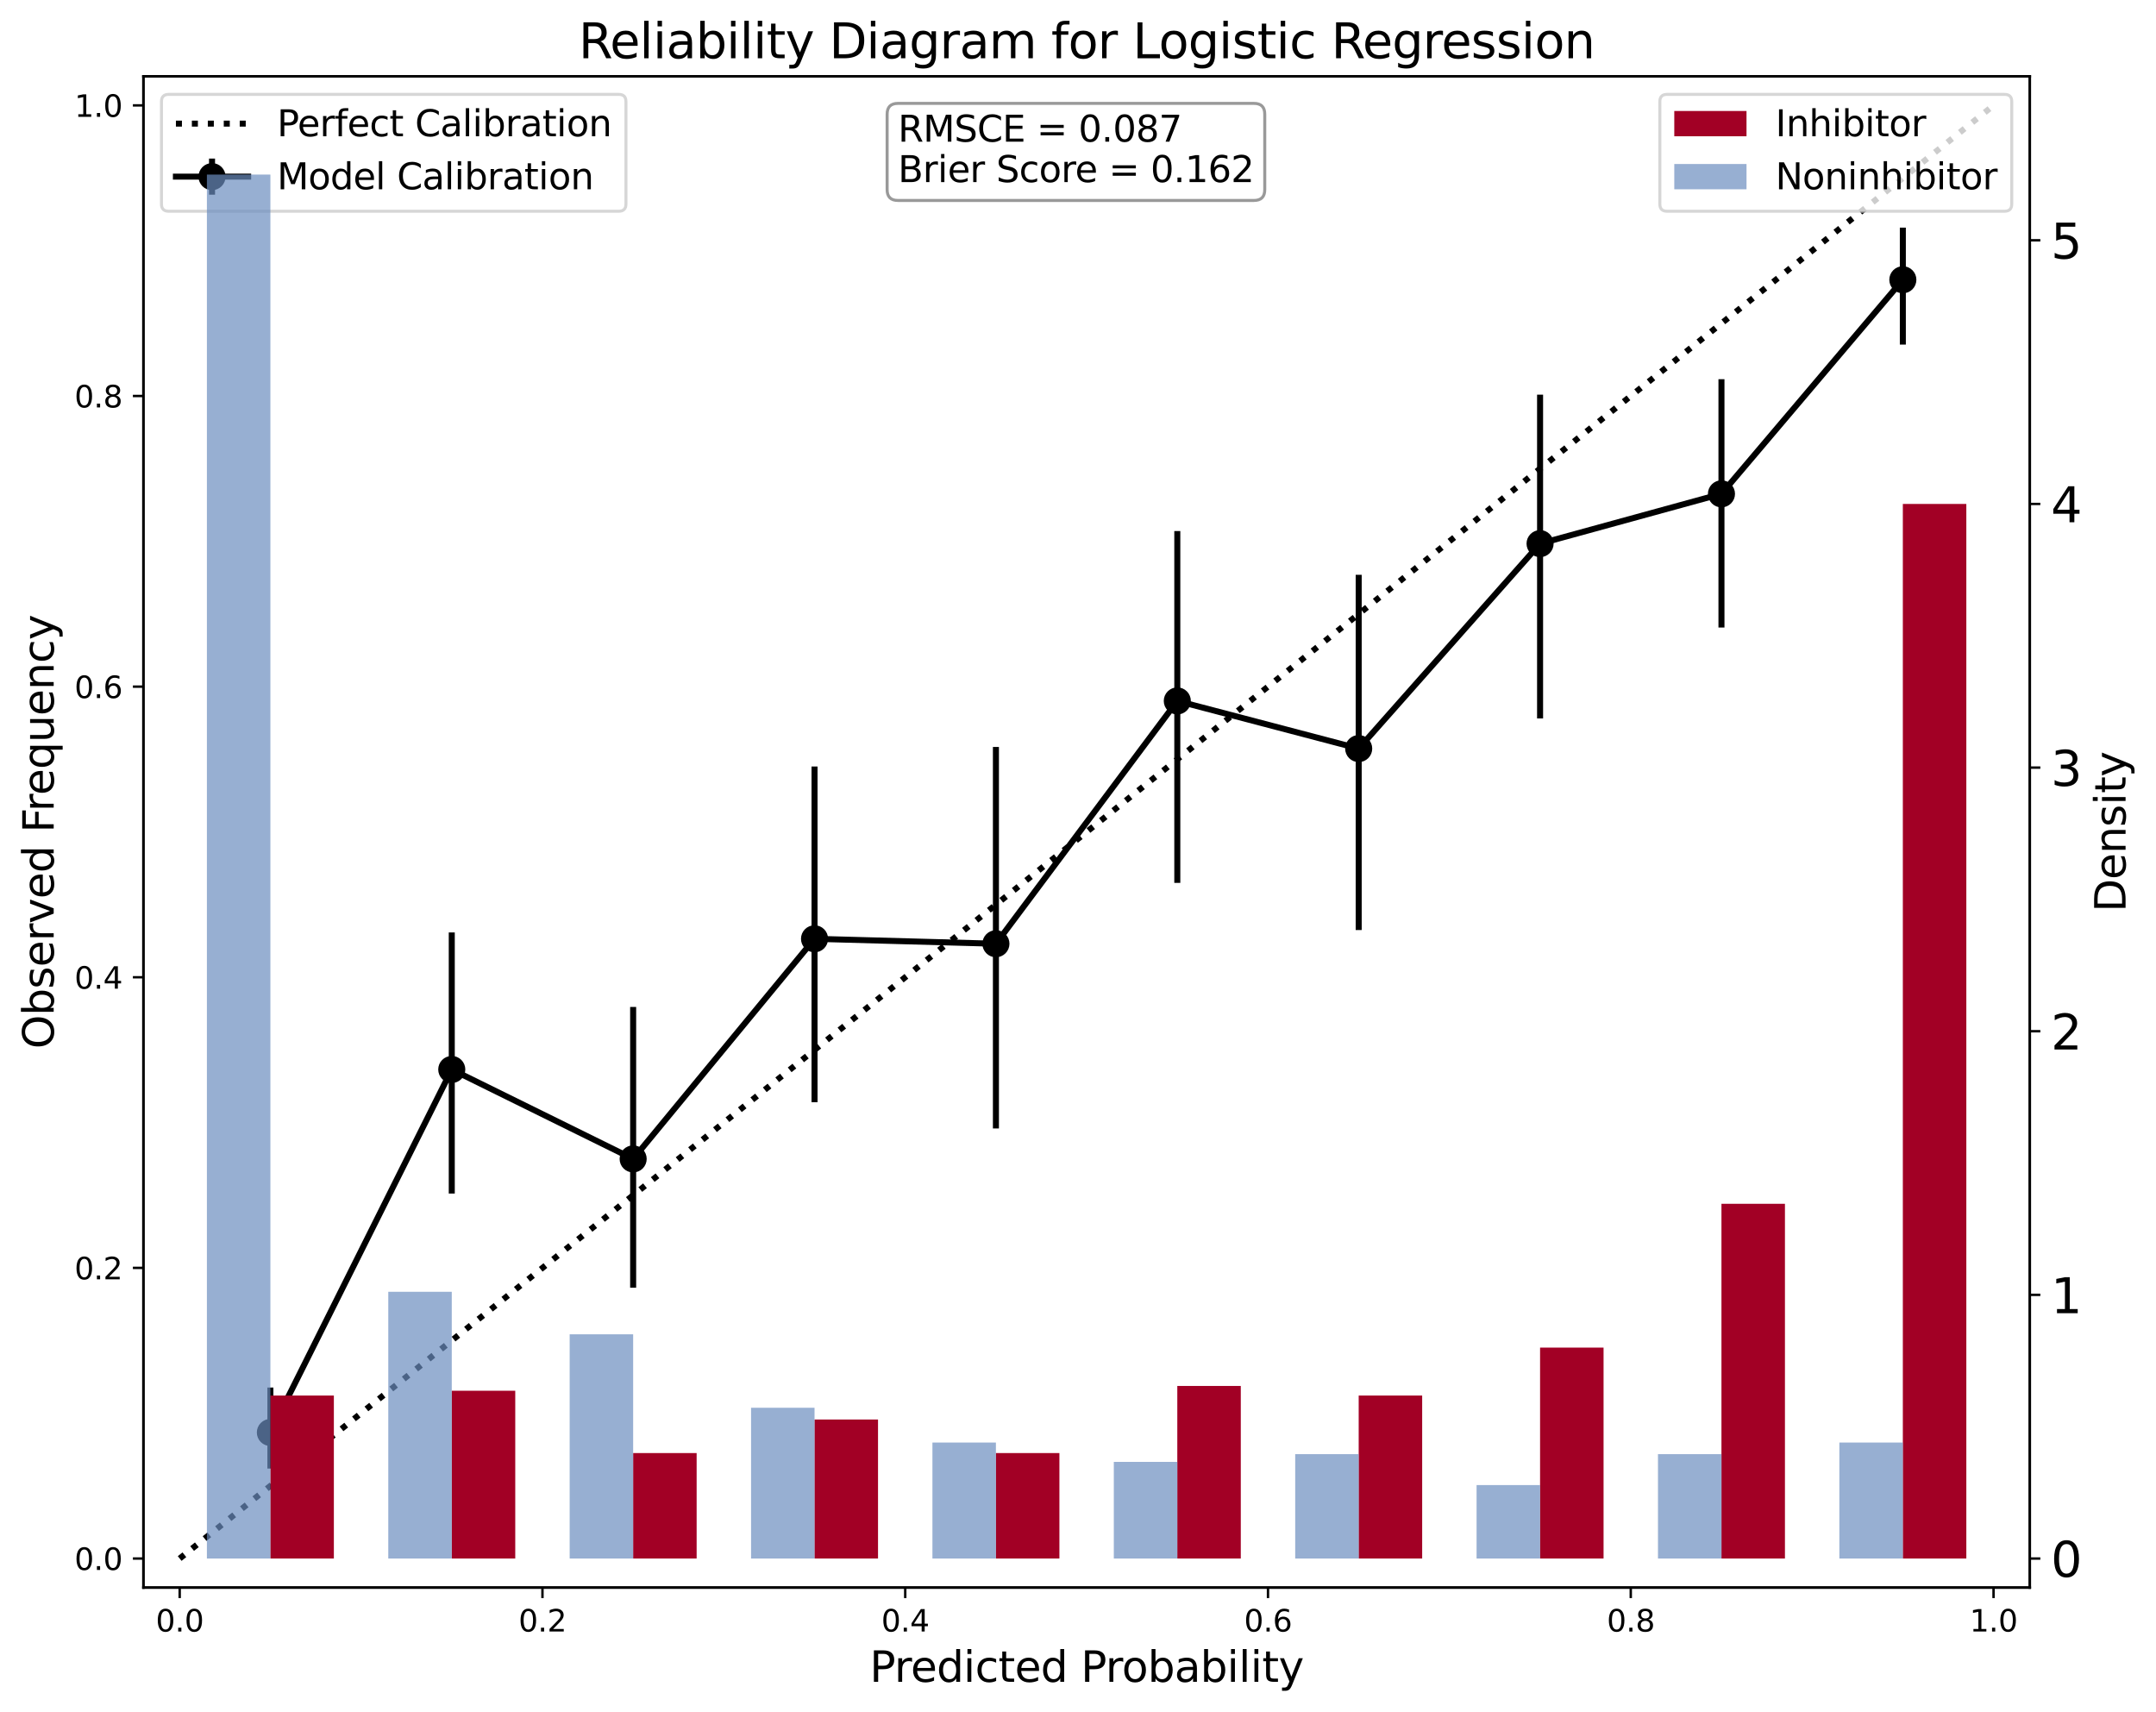 <?xml version="1.0" encoding="utf-8" standalone="no"?>
<!DOCTYPE svg PUBLIC "-//W3C//DTD SVG 1.1//EN"
  "http://www.w3.org/Graphics/SVG/1.1/DTD/svg11.dtd">
<svg xmlns:xlink="http://www.w3.org/1999/xlink" width="716.392pt" height="568.905pt" viewBox="0 0 716.392 568.905" xmlns="http://www.w3.org/2000/svg" version="1.1">
 <defs>
  <style type="text/css">*{stroke-linejoin: round; stroke-linecap: butt}</style>
 </defs>
 <g id="figure_1">
  <g id="patch_1">
   <path d="M 0 568.905 
L 716.392 568.905 
L 716.392 0 
L 0 0 
z
" style="fill: #ffffff"/>
  </g>
  <g id="axes_1">
   <g id="patch_2">
    <path d="M 47.653 527.477 
L 674.462 527.477 
L 674.462 25.358 
L 47.653 25.358 
z
" style="fill: #ffffff"/>
   </g>
   <g id="matplotlib.axis_1">
    <g id="xtick_1">
     <g id="line2d_1">
      <defs>
       <path id="m5a47e4843f" d="M 0 0 
L 0 3.5 
" style="stroke: #000000; stroke-width: 0.8"/>
      </defs>
      <g>
       <use xlink:href="#m5a47e4843f" x="59.707" y="527.477" style="stroke: #000000; stroke-width: 0.8"/>
      </g>
     </g>
     <g id="text_1">
      <!-- 0.0 -->
      <g transform="translate(51.755 542.076) scale(0.1 -0.1)">
       <defs>
        <path id="DejaVuSans-30" d="M 2034 4250 
Q 1547 4250 1301 3770 
Q 1056 3291 1056 2328 
Q 1056 1369 1301 889 
Q 1547 409 2034 409 
Q 2525 409 2770 889 
Q 3016 1369 3016 2328 
Q 3016 3291 2770 3770 
Q 2525 4250 2034 4250 
z
M 2034 4750 
Q 2819 4750 3233 4129 
Q 3647 3509 3647 2328 
Q 3647 1150 3233 529 
Q 2819 -91 2034 -91 
Q 1250 -91 836 529 
Q 422 1150 422 2328 
Q 422 3509 836 4129 
Q 1250 4750 2034 4750 
z
" transform="scale(0.016)"/>
        <path id="DejaVuSans-2e" d="M 684 794 
L 1344 794 
L 1344 0 
L 684 0 
L 684 794 
z
" transform="scale(0.016)"/>
       </defs>
       <use xlink:href="#DejaVuSans-30"/>
       <use xlink:href="#DejaVuSans-2e" transform="translate(63.623 0)"/>
       <use xlink:href="#DejaVuSans-30" transform="translate(95.41 0)"/>
      </g>
     </g>
    </g>
    <g id="xtick_2">
     <g id="line2d_2">
      <g>
       <use xlink:href="#m5a47e4843f" x="180.247" y="527.477" style="stroke: #000000; stroke-width: 0.8"/>
      </g>
     </g>
     <g id="text_2">
      <!-- 0.2 -->
      <g transform="translate(172.295 542.076) scale(0.1 -0.1)">
       <defs>
        <path id="DejaVuSans-32" d="M 1228 531 
L 3431 531 
L 3431 0 
L 469 0 
L 469 531 
Q 828 903 1448 1529 
Q 2069 2156 2228 2338 
Q 2531 2678 2651 2914 
Q 2772 3150 2772 3378 
Q 2772 3750 2511 3984 
Q 2250 4219 1831 4219 
Q 1534 4219 1204 4116 
Q 875 4013 500 3803 
L 500 4441 
Q 881 4594 1212 4672 
Q 1544 4750 1819 4750 
Q 2544 4750 2975 4387 
Q 3406 4025 3406 3419 
Q 3406 3131 3298 2873 
Q 3191 2616 2906 2266 
Q 2828 2175 2409 1742 
Q 1991 1309 1228 531 
z
" transform="scale(0.016)"/>
       </defs>
       <use xlink:href="#DejaVuSans-30"/>
       <use xlink:href="#DejaVuSans-2e" transform="translate(63.623 0)"/>
       <use xlink:href="#DejaVuSans-32" transform="translate(95.41 0)"/>
      </g>
     </g>
    </g>
    <g id="xtick_3">
     <g id="line2d_3">
      <g>
       <use xlink:href="#m5a47e4843f" x="300.787" y="527.477" style="stroke: #000000; stroke-width: 0.8"/>
      </g>
     </g>
     <g id="text_3">
      <!-- 0.4 -->
      <g transform="translate(292.836 542.076) scale(0.1 -0.1)">
       <defs>
        <path id="DejaVuSans-34" d="M 2419 4116 
L 825 1625 
L 2419 1625 
L 2419 4116 
z
M 2253 4666 
L 3047 4666 
L 3047 1625 
L 3713 1625 
L 3713 1100 
L 3047 1100 
L 3047 0 
L 2419 0 
L 2419 1100 
L 313 1100 
L 313 1709 
L 2253 4666 
z
" transform="scale(0.016)"/>
       </defs>
       <use xlink:href="#DejaVuSans-30"/>
       <use xlink:href="#DejaVuSans-2e" transform="translate(63.623 0)"/>
       <use xlink:href="#DejaVuSans-34" transform="translate(95.41 0)"/>
      </g>
     </g>
    </g>
    <g id="xtick_4">
     <g id="line2d_4">
      <g>
       <use xlink:href="#m5a47e4843f" x="421.328" y="527.477" style="stroke: #000000; stroke-width: 0.8"/>
      </g>
     </g>
     <g id="text_4">
      <!-- 0.6 -->
      <g transform="translate(413.376 542.076) scale(0.1 -0.1)">
       <defs>
        <path id="DejaVuSans-36" d="M 2113 2584 
Q 1688 2584 1439 2293 
Q 1191 2003 1191 1497 
Q 1191 994 1439 701 
Q 1688 409 2113 409 
Q 2538 409 2786 701 
Q 3034 994 3034 1497 
Q 3034 2003 2786 2293 
Q 2538 2584 2113 2584 
z
M 3366 4563 
L 3366 3988 
Q 3128 4100 2886 4159 
Q 2644 4219 2406 4219 
Q 1781 4219 1451 3797 
Q 1122 3375 1075 2522 
Q 1259 2794 1537 2939 
Q 1816 3084 2150 3084 
Q 2853 3084 3261 2657 
Q 3669 2231 3669 1497 
Q 3669 778 3244 343 
Q 2819 -91 2113 -91 
Q 1303 -91 875 529 
Q 447 1150 447 2328 
Q 447 3434 972 4092 
Q 1497 4750 2381 4750 
Q 2619 4750 2861 4703 
Q 3103 4656 3366 4563 
z
" transform="scale(0.016)"/>
       </defs>
       <use xlink:href="#DejaVuSans-30"/>
       <use xlink:href="#DejaVuSans-2e" transform="translate(63.623 0)"/>
       <use xlink:href="#DejaVuSans-36" transform="translate(95.41 0)"/>
      </g>
     </g>
    </g>
    <g id="xtick_5">
     <g id="line2d_5">
      <g>
       <use xlink:href="#m5a47e4843f" x="541.868" y="527.477" style="stroke: #000000; stroke-width: 0.8"/>
      </g>
     </g>
     <g id="text_5">
      <!-- 0.8 -->
      <g transform="translate(533.917 542.076) scale(0.1 -0.1)">
       <defs>
        <path id="DejaVuSans-38" d="M 2034 2216 
Q 1584 2216 1326 1975 
Q 1069 1734 1069 1313 
Q 1069 891 1326 650 
Q 1584 409 2034 409 
Q 2484 409 2743 651 
Q 3003 894 3003 1313 
Q 3003 1734 2745 1975 
Q 2488 2216 2034 2216 
z
M 1403 2484 
Q 997 2584 770 2862 
Q 544 3141 544 3541 
Q 544 4100 942 4425 
Q 1341 4750 2034 4750 
Q 2731 4750 3128 4425 
Q 3525 4100 3525 3541 
Q 3525 3141 3298 2862 
Q 3072 2584 2669 2484 
Q 3125 2378 3379 2068 
Q 3634 1759 3634 1313 
Q 3634 634 3220 271 
Q 2806 -91 2034 -91 
Q 1263 -91 848 271 
Q 434 634 434 1313 
Q 434 1759 690 2068 
Q 947 2378 1403 2484 
z
M 1172 3481 
Q 1172 3119 1398 2916 
Q 1625 2713 2034 2713 
Q 2441 2713 2670 2916 
Q 2900 3119 2900 3481 
Q 2900 3844 2670 4047 
Q 2441 4250 2034 4250 
Q 1625 4250 1398 4047 
Q 1172 3844 1172 3481 
z
" transform="scale(0.016)"/>
       </defs>
       <use xlink:href="#DejaVuSans-30"/>
       <use xlink:href="#DejaVuSans-2e" transform="translate(63.623 0)"/>
       <use xlink:href="#DejaVuSans-38" transform="translate(95.41 0)"/>
      </g>
     </g>
    </g>
    <g id="xtick_6">
     <g id="line2d_6">
      <g>
       <use xlink:href="#m5a47e4843f" x="662.408" y="527.477" style="stroke: #000000; stroke-width: 0.8"/>
      </g>
     </g>
     <g id="text_6">
      <!-- 1.0 -->
      <g transform="translate(654.457 542.076) scale(0.1 -0.1)">
       <defs>
        <path id="DejaVuSans-31" d="M 794 531 
L 1825 531 
L 1825 4091 
L 703 3866 
L 703 4441 
L 1819 4666 
L 2450 4666 
L 2450 531 
L 3481 531 
L 3481 0 
L 794 0 
L 794 531 
z
" transform="scale(0.016)"/>
       </defs>
       <use xlink:href="#DejaVuSans-31"/>
       <use xlink:href="#DejaVuSans-2e" transform="translate(63.623 0)"/>
       <use xlink:href="#DejaVuSans-30" transform="translate(95.41 0)"/>
      </g>
     </g>
    </g>
    <g id="text_7">
     <!-- Predicted Probability -->
     <g transform="translate(288.974 558.793) scale(0.14 -0.14)">
      <defs>
       <path id="DejaVuSans-50" d="M 1259 4147 
L 1259 2394 
L 2053 2394 
Q 2494 2394 2734 2622 
Q 2975 2850 2975 3272 
Q 2975 3691 2734 3919 
Q 2494 4147 2053 4147 
L 1259 4147 
z
M 628 4666 
L 2053 4666 
Q 2838 4666 3239 4311 
Q 3641 3956 3641 3272 
Q 3641 2581 3239 2228 
Q 2838 1875 2053 1875 
L 1259 1875 
L 1259 0 
L 628 0 
L 628 4666 
z
" transform="scale(0.016)"/>
       <path id="DejaVuSans-72" d="M 2631 2963 
Q 2534 3019 2420 3045 
Q 2306 3072 2169 3072 
Q 1681 3072 1420 2755 
Q 1159 2438 1159 1844 
L 1159 0 
L 581 0 
L 581 3500 
L 1159 3500 
L 1159 2956 
Q 1341 3275 1631 3429 
Q 1922 3584 2338 3584 
Q 2397 3584 2469 3576 
Q 2541 3569 2628 3553 
L 2631 2963 
z
" transform="scale(0.016)"/>
       <path id="DejaVuSans-65" d="M 3597 1894 
L 3597 1613 
L 953 1613 
Q 991 1019 1311 708 
Q 1631 397 2203 397 
Q 2534 397 2845 478 
Q 3156 559 3463 722 
L 3463 178 
Q 3153 47 2828 -22 
Q 2503 -91 2169 -91 
Q 1331 -91 842 396 
Q 353 884 353 1716 
Q 353 2575 817 3079 
Q 1281 3584 2069 3584 
Q 2775 3584 3186 3129 
Q 3597 2675 3597 1894 
z
M 3022 2063 
Q 3016 2534 2758 2815 
Q 2500 3097 2075 3097 
Q 1594 3097 1305 2825 
Q 1016 2553 972 2059 
L 3022 2063 
z
" transform="scale(0.016)"/>
       <path id="DejaVuSans-64" d="M 2906 2969 
L 2906 4863 
L 3481 4863 
L 3481 0 
L 2906 0 
L 2906 525 
Q 2725 213 2448 61 
Q 2172 -91 1784 -91 
Q 1150 -91 751 415 
Q 353 922 353 1747 
Q 353 2572 751 3078 
Q 1150 3584 1784 3584 
Q 2172 3584 2448 3432 
Q 2725 3281 2906 2969 
z
M 947 1747 
Q 947 1113 1208 752 
Q 1469 391 1925 391 
Q 2381 391 2643 752 
Q 2906 1113 2906 1747 
Q 2906 2381 2643 2742 
Q 2381 3103 1925 3103 
Q 1469 3103 1208 2742 
Q 947 2381 947 1747 
z
" transform="scale(0.016)"/>
       <path id="DejaVuSans-69" d="M 603 3500 
L 1178 3500 
L 1178 0 
L 603 0 
L 603 3500 
z
M 603 4863 
L 1178 4863 
L 1178 4134 
L 603 4134 
L 603 4863 
z
" transform="scale(0.016)"/>
       <path id="DejaVuSans-63" d="M 3122 3366 
L 3122 2828 
Q 2878 2963 2633 3030 
Q 2388 3097 2138 3097 
Q 1578 3097 1268 2742 
Q 959 2388 959 1747 
Q 959 1106 1268 751 
Q 1578 397 2138 397 
Q 2388 397 2633 464 
Q 2878 531 3122 666 
L 3122 134 
Q 2881 22 2623 -34 
Q 2366 -91 2075 -91 
Q 1284 -91 818 406 
Q 353 903 353 1747 
Q 353 2603 823 3093 
Q 1294 3584 2113 3584 
Q 2378 3584 2631 3529 
Q 2884 3475 3122 3366 
z
" transform="scale(0.016)"/>
       <path id="DejaVuSans-74" d="M 1172 4494 
L 1172 3500 
L 2356 3500 
L 2356 3053 
L 1172 3053 
L 1172 1153 
Q 1172 725 1289 603 
Q 1406 481 1766 481 
L 2356 481 
L 2356 0 
L 1766 0 
Q 1100 0 847 248 
Q 594 497 594 1153 
L 594 3053 
L 172 3053 
L 172 3500 
L 594 3500 
L 594 4494 
L 1172 4494 
z
" transform="scale(0.016)"/>
       <path id="DejaVuSans-20" transform="scale(0.016)"/>
       <path id="DejaVuSans-6f" d="M 1959 3097 
Q 1497 3097 1228 2736 
Q 959 2375 959 1747 
Q 959 1119 1226 758 
Q 1494 397 1959 397 
Q 2419 397 2687 759 
Q 2956 1122 2956 1747 
Q 2956 2369 2687 2733 
Q 2419 3097 1959 3097 
z
M 1959 3584 
Q 2709 3584 3137 3096 
Q 3566 2609 3566 1747 
Q 3566 888 3137 398 
Q 2709 -91 1959 -91 
Q 1206 -91 779 398 
Q 353 888 353 1747 
Q 353 2609 779 3096 
Q 1206 3584 1959 3584 
z
" transform="scale(0.016)"/>
       <path id="DejaVuSans-62" d="M 3116 1747 
Q 3116 2381 2855 2742 
Q 2594 3103 2138 3103 
Q 1681 3103 1420 2742 
Q 1159 2381 1159 1747 
Q 1159 1113 1420 752 
Q 1681 391 2138 391 
Q 2594 391 2855 752 
Q 3116 1113 3116 1747 
z
M 1159 2969 
Q 1341 3281 1617 3432 
Q 1894 3584 2278 3584 
Q 2916 3584 3314 3078 
Q 3713 2572 3713 1747 
Q 3713 922 3314 415 
Q 2916 -91 2278 -91 
Q 1894 -91 1617 61 
Q 1341 213 1159 525 
L 1159 0 
L 581 0 
L 581 4863 
L 1159 4863 
L 1159 2969 
z
" transform="scale(0.016)"/>
       <path id="DejaVuSans-61" d="M 2194 1759 
Q 1497 1759 1228 1600 
Q 959 1441 959 1056 
Q 959 750 1161 570 
Q 1363 391 1709 391 
Q 2188 391 2477 730 
Q 2766 1069 2766 1631 
L 2766 1759 
L 2194 1759 
z
M 3341 1997 
L 3341 0 
L 2766 0 
L 2766 531 
Q 2569 213 2275 61 
Q 1981 -91 1556 -91 
Q 1019 -91 701 211 
Q 384 513 384 1019 
Q 384 1609 779 1909 
Q 1175 2209 1959 2209 
L 2766 2209 
L 2766 2266 
Q 2766 2663 2505 2880 
Q 2244 3097 1772 3097 
Q 1472 3097 1187 3025 
Q 903 2953 641 2809 
L 641 3341 
Q 956 3463 1253 3523 
Q 1550 3584 1831 3584 
Q 2591 3584 2966 3190 
Q 3341 2797 3341 1997 
z
" transform="scale(0.016)"/>
       <path id="DejaVuSans-6c" d="M 603 4863 
L 1178 4863 
L 1178 0 
L 603 0 
L 603 4863 
z
" transform="scale(0.016)"/>
       <path id="DejaVuSans-79" d="M 2059 -325 
Q 1816 -950 1584 -1140 
Q 1353 -1331 966 -1331 
L 506 -1331 
L 506 -850 
L 844 -850 
Q 1081 -850 1212 -737 
Q 1344 -625 1503 -206 
L 1606 56 
L 191 3500 
L 800 3500 
L 1894 763 
L 2988 3500 
L 3597 3500 
L 2059 -325 
z
" transform="scale(0.016)"/>
      </defs>
      <use xlink:href="#DejaVuSans-50"/>
      <use xlink:href="#DejaVuSans-72" transform="translate(58.553 0)"/>
      <use xlink:href="#DejaVuSans-65" transform="translate(97.416 0)"/>
      <use xlink:href="#DejaVuSans-64" transform="translate(158.939 0)"/>
      <use xlink:href="#DejaVuSans-69" transform="translate(222.416 0)"/>
      <use xlink:href="#DejaVuSans-63" transform="translate(250.199 0)"/>
      <use xlink:href="#DejaVuSans-74" transform="translate(305.18 0)"/>
      <use xlink:href="#DejaVuSans-65" transform="translate(344.389 0)"/>
      <use xlink:href="#DejaVuSans-64" transform="translate(405.912 0)"/>
      <use xlink:href="#DejaVuSans-20" transform="translate(469.389 0)"/>
      <use xlink:href="#DejaVuSans-50" transform="translate(501.176 0)"/>
      <use xlink:href="#DejaVuSans-72" transform="translate(559.729 0)"/>
      <use xlink:href="#DejaVuSans-6f" transform="translate(598.592 0)"/>
      <use xlink:href="#DejaVuSans-62" transform="translate(659.773 0)"/>
      <use xlink:href="#DejaVuSans-61" transform="translate(723.25 0)"/>
      <use xlink:href="#DejaVuSans-62" transform="translate(784.529 0)"/>
      <use xlink:href="#DejaVuSans-69" transform="translate(848.006 0)"/>
      <use xlink:href="#DejaVuSans-6c" transform="translate(875.789 0)"/>
      <use xlink:href="#DejaVuSans-69" transform="translate(903.572 0)"/>
      <use xlink:href="#DejaVuSans-74" transform="translate(931.355 0)"/>
      <use xlink:href="#DejaVuSans-79" transform="translate(970.564 0)"/>
     </g>
    </g>
   </g>
   <g id="matplotlib.axis_2">
    <g id="ytick_1">
     <g id="line2d_7">
      <defs>
       <path id="mb4d64e812f" d="M 0 0 
L -3.5 0 
" style="stroke: #000000; stroke-width: 0.8"/>
      </defs>
      <g>
       <use xlink:href="#mb4d64e812f" x="47.653" y="517.821" style="stroke: #000000; stroke-width: 0.8"/>
      </g>
     </g>
     <g id="text_8">
      <!-- 0.0 -->
      <g transform="translate(24.749 521.621) scale(0.1 -0.1)">
       <use xlink:href="#DejaVuSans-30"/>
       <use xlink:href="#DejaVuSans-2e" transform="translate(63.623 0)"/>
       <use xlink:href="#DejaVuSans-30" transform="translate(95.41 0)"/>
      </g>
     </g>
    </g>
    <g id="ytick_2">
     <g id="line2d_8">
      <g>
       <use xlink:href="#mb4d64e812f" x="47.653" y="421.26" style="stroke: #000000; stroke-width: 0.8"/>
      </g>
     </g>
     <g id="text_9">
      <!-- 0.2 -->
      <g transform="translate(24.749 425.059) scale(0.1 -0.1)">
       <use xlink:href="#DejaVuSans-30"/>
       <use xlink:href="#DejaVuSans-2e" transform="translate(63.623 0)"/>
       <use xlink:href="#DejaVuSans-32" transform="translate(95.41 0)"/>
      </g>
     </g>
    </g>
    <g id="ytick_3">
     <g id="line2d_9">
      <g>
       <use xlink:href="#mb4d64e812f" x="47.653" y="324.698" style="stroke: #000000; stroke-width: 0.8"/>
      </g>
     </g>
     <g id="text_10">
      <!-- 0.4 -->
      <g transform="translate(24.749 328.497) scale(0.1 -0.1)">
       <use xlink:href="#DejaVuSans-30"/>
       <use xlink:href="#DejaVuSans-2e" transform="translate(63.623 0)"/>
       <use xlink:href="#DejaVuSans-34" transform="translate(95.41 0)"/>
      </g>
     </g>
    </g>
    <g id="ytick_4">
     <g id="line2d_10">
      <g>
       <use xlink:href="#mb4d64e812f" x="47.653" y="228.137" style="stroke: #000000; stroke-width: 0.8"/>
      </g>
     </g>
     <g id="text_11">
      <!-- 0.6 -->
      <g transform="translate(24.749 231.936) scale(0.1 -0.1)">
       <use xlink:href="#DejaVuSans-30"/>
       <use xlink:href="#DejaVuSans-2e" transform="translate(63.623 0)"/>
       <use xlink:href="#DejaVuSans-36" transform="translate(95.41 0)"/>
      </g>
     </g>
    </g>
    <g id="ytick_5">
     <g id="line2d_11">
      <g>
       <use xlink:href="#mb4d64e812f" x="47.653" y="131.575" style="stroke: #000000; stroke-width: 0.8"/>
      </g>
     </g>
     <g id="text_12">
      <!-- 0.8 -->
      <g transform="translate(24.749 135.374) scale(0.1 -0.1)">
       <use xlink:href="#DejaVuSans-30"/>
       <use xlink:href="#DejaVuSans-2e" transform="translate(63.623 0)"/>
       <use xlink:href="#DejaVuSans-38" transform="translate(95.41 0)"/>
      </g>
     </g>
    </g>
    <g id="ytick_6">
     <g id="line2d_12">
      <g>
       <use xlink:href="#mb4d64e812f" x="47.653" y="35.014" style="stroke: #000000; stroke-width: 0.8"/>
      </g>
     </g>
     <g id="text_13">
      <!-- 1.0 -->
      <g transform="translate(24.749 38.813) scale(0.1 -0.1)">
       <use xlink:href="#DejaVuSans-31"/>
       <use xlink:href="#DejaVuSans-2e" transform="translate(63.623 0)"/>
       <use xlink:href="#DejaVuSans-30" transform="translate(95.41 0)"/>
      </g>
     </g>
    </g>
    <g id="text_14">
     <!-- Observed Frequency -->
     <g transform="translate(17.838 348.484) rotate(-90) scale(0.14 -0.14)">
      <defs>
       <path id="DejaVuSans-4f" d="M 2522 4238 
Q 1834 4238 1429 3725 
Q 1025 3213 1025 2328 
Q 1025 1447 1429 934 
Q 1834 422 2522 422 
Q 3209 422 3611 934 
Q 4013 1447 4013 2328 
Q 4013 3213 3611 3725 
Q 3209 4238 2522 4238 
z
M 2522 4750 
Q 3503 4750 4090 4092 
Q 4678 3434 4678 2328 
Q 4678 1225 4090 567 
Q 3503 -91 2522 -91 
Q 1538 -91 948 565 
Q 359 1222 359 2328 
Q 359 3434 948 4092 
Q 1538 4750 2522 4750 
z
" transform="scale(0.016)"/>
       <path id="DejaVuSans-73" d="M 2834 3397 
L 2834 2853 
Q 2591 2978 2328 3040 
Q 2066 3103 1784 3103 
Q 1356 3103 1142 2972 
Q 928 2841 928 2578 
Q 928 2378 1081 2264 
Q 1234 2150 1697 2047 
L 1894 2003 
Q 2506 1872 2764 1633 
Q 3022 1394 3022 966 
Q 3022 478 2636 193 
Q 2250 -91 1575 -91 
Q 1294 -91 989 -36 
Q 684 19 347 128 
L 347 722 
Q 666 556 975 473 
Q 1284 391 1588 391 
Q 1994 391 2212 530 
Q 2431 669 2431 922 
Q 2431 1156 2273 1281 
Q 2116 1406 1581 1522 
L 1381 1569 
Q 847 1681 609 1914 
Q 372 2147 372 2553 
Q 372 3047 722 3315 
Q 1072 3584 1716 3584 
Q 2034 3584 2315 3537 
Q 2597 3491 2834 3397 
z
" transform="scale(0.016)"/>
       <path id="DejaVuSans-76" d="M 191 3500 
L 800 3500 
L 1894 563 
L 2988 3500 
L 3597 3500 
L 2284 0 
L 1503 0 
L 191 3500 
z
" transform="scale(0.016)"/>
       <path id="DejaVuSans-46" d="M 628 4666 
L 3309 4666 
L 3309 4134 
L 1259 4134 
L 1259 2759 
L 3109 2759 
L 3109 2228 
L 1259 2228 
L 1259 0 
L 628 0 
L 628 4666 
z
" transform="scale(0.016)"/>
       <path id="DejaVuSans-71" d="M 947 1747 
Q 947 1113 1208 752 
Q 1469 391 1925 391 
Q 2381 391 2643 752 
Q 2906 1113 2906 1747 
Q 2906 2381 2643 2742 
Q 2381 3103 1925 3103 
Q 1469 3103 1208 2742 
Q 947 2381 947 1747 
z
M 2906 525 
Q 2725 213 2448 61 
Q 2172 -91 1784 -91 
Q 1150 -91 751 415 
Q 353 922 353 1747 
Q 353 2572 751 3078 
Q 1150 3584 1784 3584 
Q 2172 3584 2448 3432 
Q 2725 3281 2906 2969 
L 2906 3500 
L 3481 3500 
L 3481 -1331 
L 2906 -1331 
L 2906 525 
z
" transform="scale(0.016)"/>
       <path id="DejaVuSans-75" d="M 544 1381 
L 544 3500 
L 1119 3500 
L 1119 1403 
Q 1119 906 1312 657 
Q 1506 409 1894 409 
Q 2359 409 2629 706 
Q 2900 1003 2900 1516 
L 2900 3500 
L 3475 3500 
L 3475 0 
L 2900 0 
L 2900 538 
Q 2691 219 2414 64 
Q 2138 -91 1772 -91 
Q 1169 -91 856 284 
Q 544 659 544 1381 
z
M 1991 3584 
L 1991 3584 
z
" transform="scale(0.016)"/>
       <path id="DejaVuSans-6e" d="M 3513 2113 
L 3513 0 
L 2938 0 
L 2938 2094 
Q 2938 2591 2744 2837 
Q 2550 3084 2163 3084 
Q 1697 3084 1428 2787 
Q 1159 2491 1159 1978 
L 1159 0 
L 581 0 
L 581 3500 
L 1159 3500 
L 1159 2956 
Q 1366 3272 1645 3428 
Q 1925 3584 2291 3584 
Q 2894 3584 3203 3211 
Q 3513 2838 3513 2113 
z
" transform="scale(0.016)"/>
      </defs>
      <use xlink:href="#DejaVuSans-4f"/>
      <use xlink:href="#DejaVuSans-62" transform="translate(78.711 0)"/>
      <use xlink:href="#DejaVuSans-73" transform="translate(142.188 0)"/>
      <use xlink:href="#DejaVuSans-65" transform="translate(194.287 0)"/>
      <use xlink:href="#DejaVuSans-72" transform="translate(255.811 0)"/>
      <use xlink:href="#DejaVuSans-76" transform="translate(296.924 0)"/>
      <use xlink:href="#DejaVuSans-65" transform="translate(356.104 0)"/>
      <use xlink:href="#DejaVuSans-64" transform="translate(417.627 0)"/>
      <use xlink:href="#DejaVuSans-20" transform="translate(481.104 0)"/>
      <use xlink:href="#DejaVuSans-46" transform="translate(512.891 0)"/>
      <use xlink:href="#DejaVuSans-72" transform="translate(563.16 0)"/>
      <use xlink:href="#DejaVuSans-65" transform="translate(602.023 0)"/>
      <use xlink:href="#DejaVuSans-71" transform="translate(663.547 0)"/>
      <use xlink:href="#DejaVuSans-75" transform="translate(727.023 0)"/>
      <use xlink:href="#DejaVuSans-65" transform="translate(790.402 0)"/>
      <use xlink:href="#DejaVuSans-6e" transform="translate(851.926 0)"/>
      <use xlink:href="#DejaVuSans-63" transform="translate(915.305 0)"/>
      <use xlink:href="#DejaVuSans-79" transform="translate(970.285 0)"/>
     </g>
    </g>
   </g>
   <g id="line2d_13">
    <path d="M 59.707 517.821 
L 662.408 35.014 
" clip-path="url(#pb510d7d369)" style="fill: none; stroke-dasharray: 2,3.3; stroke-dashoffset: 0; stroke: #000000; stroke-width: 2"/>
   </g>
   <g id="LineCollection_1">
    <path d="M 89.842 487.938 
L 89.842 461.021 
" clip-path="url(#pb510d7d369)" style="fill: none; stroke: #000000; stroke-width: 2"/>
    <path d="M 150.112 396.55 
L 150.112 309.802 
" clip-path="url(#pb510d7d369)" style="fill: none; stroke: #000000; stroke-width: 2"/>
    <path d="M 210.382 427.832 
L 210.382 334.567 
" clip-path="url(#pb510d7d369)" style="fill: none; stroke: #000000; stroke-width: 2"/>
    <path d="M 270.652 366.215 
L 270.652 254.67 
" clip-path="url(#pb510d7d369)" style="fill: none; stroke: #000000; stroke-width: 2"/>
    <path d="M 330.922 374.929 
L 330.922 248.176 
" clip-path="url(#pb510d7d369)" style="fill: none; stroke: #000000; stroke-width: 2"/>
    <path d="M 391.193 293.345 
L 391.193 176.449 
" clip-path="url(#pb510d7d369)" style="fill: none; stroke: #000000; stroke-width: 2"/>
    <path d="M 451.463 309.012 
L 451.463 190.979 
" clip-path="url(#pb510d7d369)" style="fill: none; stroke: #000000; stroke-width: 2"/>
    <path d="M 511.733 238.698 
L 511.733 131.122 
" clip-path="url(#pb510d7d369)" style="fill: none; stroke: #000000; stroke-width: 2"/>
    <path d="M 572.003 208.499 
L 572.003 125.996 
" clip-path="url(#pb510d7d369)" style="fill: none; stroke: #000000; stroke-width: 2"/>
    <path d="M 632.273 114.482 
L 632.273 75.635 
" clip-path="url(#pb510d7d369)" style="fill: none; stroke: #000000; stroke-width: 2"/>
   </g>
   <g id="line2d_14">
    <path d="M 89.842 475.945 
L 150.112 355.338 
L 210.382 385.049 
L 270.652 311.918 
L 330.922 313.557 
L 391.193 232.886 
L 451.463 248.715 
L 511.733 180.622 
L 572.003 164.081 
L 632.273 92.951 
" clip-path="url(#pb510d7d369)" style="fill: none; stroke: #000000; stroke-width: 2; stroke-linecap: square"/>
    <defs>
     <path id="m8e69cc5ad9" d="M 0 4 
C 1.061 4 2.078 3.579 2.828 2.828 
C 3.579 2.078 4 1.061 4 0 
C 4 -1.061 3.579 -2.078 2.828 -2.828 
C 2.078 -3.579 1.061 -4 0 -4 
C -1.061 -4 -2.078 -3.579 -2.828 -2.828 
C -3.579 -2.078 -4 -1.061 -4 0 
C -4 1.061 -3.579 2.078 -2.828 2.828 
C -2.078 3.579 -1.061 4 0 4 
z
" style="stroke: #000000"/>
    </defs>
    <g clip-path="url(#pb510d7d369)">
     <use xlink:href="#m8e69cc5ad9" x="89.842" y="475.945" style="stroke: #000000"/>
     <use xlink:href="#m8e69cc5ad9" x="150.112" y="355.338" style="stroke: #000000"/>
     <use xlink:href="#m8e69cc5ad9" x="210.382" y="385.049" style="stroke: #000000"/>
     <use xlink:href="#m8e69cc5ad9" x="270.652" y="311.918" style="stroke: #000000"/>
     <use xlink:href="#m8e69cc5ad9" x="330.922" y="313.557" style="stroke: #000000"/>
     <use xlink:href="#m8e69cc5ad9" x="391.193" y="232.886" style="stroke: #000000"/>
     <use xlink:href="#m8e69cc5ad9" x="451.463" y="248.715" style="stroke: #000000"/>
     <use xlink:href="#m8e69cc5ad9" x="511.733" y="180.622" style="stroke: #000000"/>
     <use xlink:href="#m8e69cc5ad9" x="572.003" y="164.081" style="stroke: #000000"/>
     <use xlink:href="#m8e69cc5ad9" x="632.273" y="92.951" style="stroke: #000000"/>
    </g>
   </g>
   <g id="patch_3">
    <path d="M 47.653 527.477 
L 47.653 25.358 
" style="fill: none; stroke: #000000; stroke-width: 0.8; stroke-linejoin: miter; stroke-linecap: square"/>
   </g>
   <g id="patch_4">
    <path d="M 674.462 527.477 
L 674.462 25.358 
" style="fill: none; stroke: #000000; stroke-width: 0.8; stroke-linejoin: miter; stroke-linecap: square"/>
   </g>
   <g id="patch_5">
    <path d="M 47.653 527.477 
L 674.462 527.477 
" style="fill: none; stroke: #000000; stroke-width: 0.8; stroke-linejoin: miter; stroke-linecap: square"/>
   </g>
   <g id="patch_6">
    <path d="M 47.653 25.358 
L 674.462 25.358 
" style="fill: none; stroke: #000000; stroke-width: 0.8; stroke-linejoin: miter; stroke-linecap: square"/>
   </g>
   <g id="text_15">
    <g id="patch_7">
     <path d="M 298.377 66.602 
L 416.65 66.602 
Q 420.25 66.602 420.25 63.002 
L 420.25 37.95 
Q 420.25 34.35 416.65 34.35 
L 298.377 34.35 
Q 294.776 34.35 294.776 37.95 
L 294.776 63.002 
Q 294.776 66.602 298.377 66.602 
z
" style="fill: #ffffff; opacity: 0.8; stroke: #808080; stroke-linejoin: miter"/>
    </g>
    <!-- RMSCE = 0.087 -->
    <g transform="translate(298.377 47.069) scale(0.12 -0.12)">
     <defs>
      <path id="DejaVuSans-52" d="M 2841 2188 
Q 3044 2119 3236 1894 
Q 3428 1669 3622 1275 
L 4263 0 
L 3584 0 
L 2988 1197 
Q 2756 1666 2539 1819 
Q 2322 1972 1947 1972 
L 1259 1972 
L 1259 0 
L 628 0 
L 628 4666 
L 2053 4666 
Q 2853 4666 3247 4331 
Q 3641 3997 3641 3322 
Q 3641 2881 3436 2590 
Q 3231 2300 2841 2188 
z
M 1259 4147 
L 1259 2491 
L 2053 2491 
Q 2509 2491 2742 2702 
Q 2975 2913 2975 3322 
Q 2975 3731 2742 3939 
Q 2509 4147 2053 4147 
L 1259 4147 
z
" transform="scale(0.016)"/>
      <path id="DejaVuSans-4d" d="M 628 4666 
L 1569 4666 
L 2759 1491 
L 3956 4666 
L 4897 4666 
L 4897 0 
L 4281 0 
L 4281 4097 
L 3078 897 
L 2444 897 
L 1241 4097 
L 1241 0 
L 628 0 
L 628 4666 
z
" transform="scale(0.016)"/>
      <path id="DejaVuSans-53" d="M 3425 4513 
L 3425 3897 
Q 3066 4069 2747 4153 
Q 2428 4238 2131 4238 
Q 1616 4238 1336 4038 
Q 1056 3838 1056 3469 
Q 1056 3159 1242 3001 
Q 1428 2844 1947 2747 
L 2328 2669 
Q 3034 2534 3370 2195 
Q 3706 1856 3706 1288 
Q 3706 609 3251 259 
Q 2797 -91 1919 -91 
Q 1588 -91 1214 -16 
Q 841 59 441 206 
L 441 856 
Q 825 641 1194 531 
Q 1563 422 1919 422 
Q 2459 422 2753 634 
Q 3047 847 3047 1241 
Q 3047 1584 2836 1778 
Q 2625 1972 2144 2069 
L 1759 2144 
Q 1053 2284 737 2584 
Q 422 2884 422 3419 
Q 422 4038 858 4394 
Q 1294 4750 2059 4750 
Q 2388 4750 2728 4690 
Q 3069 4631 3425 4513 
z
" transform="scale(0.016)"/>
      <path id="DejaVuSans-43" d="M 4122 4306 
L 4122 3641 
Q 3803 3938 3442 4084 
Q 3081 4231 2675 4231 
Q 1875 4231 1450 3742 
Q 1025 3253 1025 2328 
Q 1025 1406 1450 917 
Q 1875 428 2675 428 
Q 3081 428 3442 575 
Q 3803 722 4122 1019 
L 4122 359 
Q 3791 134 3420 21 
Q 3050 -91 2638 -91 
Q 1578 -91 968 557 
Q 359 1206 359 2328 
Q 359 3453 968 4101 
Q 1578 4750 2638 4750 
Q 3056 4750 3426 4639 
Q 3797 4528 4122 4306 
z
" transform="scale(0.016)"/>
      <path id="DejaVuSans-45" d="M 628 4666 
L 3578 4666 
L 3578 4134 
L 1259 4134 
L 1259 2753 
L 3481 2753 
L 3481 2222 
L 1259 2222 
L 1259 531 
L 3634 531 
L 3634 0 
L 628 0 
L 628 4666 
z
" transform="scale(0.016)"/>
      <path id="DejaVuSans-3d" d="M 678 2906 
L 4684 2906 
L 4684 2381 
L 678 2381 
L 678 2906 
z
M 678 1631 
L 4684 1631 
L 4684 1100 
L 678 1100 
L 678 1631 
z
" transform="scale(0.016)"/>
      <path id="DejaVuSans-37" d="M 525 4666 
L 3525 4666 
L 3525 4397 
L 1831 0 
L 1172 0 
L 2766 4134 
L 525 4134 
L 525 4666 
z
" transform="scale(0.016)"/>
     </defs>
     <use xlink:href="#DejaVuSans-52"/>
     <use xlink:href="#DejaVuSans-4d" transform="translate(69.482 0)"/>
     <use xlink:href="#DejaVuSans-53" transform="translate(155.762 0)"/>
     <use xlink:href="#DejaVuSans-43" transform="translate(219.238 0)"/>
     <use xlink:href="#DejaVuSans-45" transform="translate(289.062 0)"/>
     <use xlink:href="#DejaVuSans-20" transform="translate(352.246 0)"/>
     <use xlink:href="#DejaVuSans-3d" transform="translate(384.033 0)"/>
     <use xlink:href="#DejaVuSans-20" transform="translate(467.822 0)"/>
     <use xlink:href="#DejaVuSans-30" transform="translate(499.609 0)"/>
     <use xlink:href="#DejaVuSans-2e" transform="translate(563.232 0)"/>
     <use xlink:href="#DejaVuSans-30" transform="translate(595.02 0)"/>
     <use xlink:href="#DejaVuSans-38" transform="translate(658.643 0)"/>
     <use xlink:href="#DejaVuSans-37" transform="translate(722.266 0)"/>
    </g>
    <!-- Brier Score = 0.162 -->
    <g transform="translate(298.377 60.506) scale(0.12 -0.12)">
     <defs>
      <path id="DejaVuSans-42" d="M 1259 2228 
L 1259 519 
L 2272 519 
Q 2781 519 3026 730 
Q 3272 941 3272 1375 
Q 3272 1813 3026 2020 
Q 2781 2228 2272 2228 
L 1259 2228 
z
M 1259 4147 
L 1259 2741 
L 2194 2741 
Q 2656 2741 2882 2914 
Q 3109 3088 3109 3444 
Q 3109 3797 2882 3972 
Q 2656 4147 2194 4147 
L 1259 4147 
z
M 628 4666 
L 2241 4666 
Q 2963 4666 3353 4366 
Q 3744 4066 3744 3513 
Q 3744 3084 3544 2831 
Q 3344 2578 2956 2516 
Q 3422 2416 3680 2098 
Q 3938 1781 3938 1306 
Q 3938 681 3513 340 
Q 3088 0 2303 0 
L 628 0 
L 628 4666 
z
" transform="scale(0.016)"/>
     </defs>
     <use xlink:href="#DejaVuSans-42"/>
     <use xlink:href="#DejaVuSans-72" transform="translate(68.604 0)"/>
     <use xlink:href="#DejaVuSans-69" transform="translate(109.717 0)"/>
     <use xlink:href="#DejaVuSans-65" transform="translate(137.5 0)"/>
     <use xlink:href="#DejaVuSans-72" transform="translate(199.023 0)"/>
     <use xlink:href="#DejaVuSans-20" transform="translate(240.137 0)"/>
     <use xlink:href="#DejaVuSans-53" transform="translate(271.924 0)"/>
     <use xlink:href="#DejaVuSans-63" transform="translate(335.4 0)"/>
     <use xlink:href="#DejaVuSans-6f" transform="translate(390.381 0)"/>
     <use xlink:href="#DejaVuSans-72" transform="translate(451.562 0)"/>
     <use xlink:href="#DejaVuSans-65" transform="translate(490.426 0)"/>
     <use xlink:href="#DejaVuSans-20" transform="translate(551.949 0)"/>
     <use xlink:href="#DejaVuSans-3d" transform="translate(583.736 0)"/>
     <use xlink:href="#DejaVuSans-20" transform="translate(667.525 0)"/>
     <use xlink:href="#DejaVuSans-30" transform="translate(699.312 0)"/>
     <use xlink:href="#DejaVuSans-2e" transform="translate(762.936 0)"/>
     <use xlink:href="#DejaVuSans-31" transform="translate(794.723 0)"/>
     <use xlink:href="#DejaVuSans-36" transform="translate(858.346 0)"/>
     <use xlink:href="#DejaVuSans-32" transform="translate(921.969 0)"/>
    </g>
   </g>
   <g id="legend_1">
    <g id="patch_8">
     <path d="M 56.053 70.185 
L 205.586 70.185 
Q 207.986 70.185 207.986 67.785 
L 207.986 33.758 
Q 207.986 31.358 205.586 31.358 
L 56.053 31.358 
Q 53.653 31.358 53.653 33.758 
L 53.653 67.785 
Q 53.653 70.185 56.053 70.185 
z
" style="fill: #ffffff; opacity: 0.8; stroke: #cccccc; stroke-linejoin: miter"/>
    </g>
    <g id="line2d_15">
     <path d="M 58.453 41.076 
L 70.453 41.076 
L 82.453 41.076 
" style="fill: none; stroke-dasharray: 2,3.3; stroke-dashoffset: 0; stroke: #000000; stroke-width: 2"/>
    </g>
    <g id="text_16">
     <!-- Perfect Calibration -->
     <g transform="translate(92.052 45.276) scale(0.12 -0.12)">
      <defs>
       <path id="DejaVuSans-66" d="M 2375 4863 
L 2375 4384 
L 1825 4384 
Q 1516 4384 1395 4259 
Q 1275 4134 1275 3809 
L 1275 3500 
L 2222 3500 
L 2222 3053 
L 1275 3053 
L 1275 0 
L 697 0 
L 697 3053 
L 147 3053 
L 147 3500 
L 697 3500 
L 697 3744 
Q 697 4328 969 4595 
Q 1241 4863 1831 4863 
L 2375 4863 
z
" transform="scale(0.016)"/>
      </defs>
      <use xlink:href="#DejaVuSans-50"/>
      <use xlink:href="#DejaVuSans-65" transform="translate(56.678 0)"/>
      <use xlink:href="#DejaVuSans-72" transform="translate(118.201 0)"/>
      <use xlink:href="#DejaVuSans-66" transform="translate(159.314 0)"/>
      <use xlink:href="#DejaVuSans-65" transform="translate(194.52 0)"/>
      <use xlink:href="#DejaVuSans-63" transform="translate(256.043 0)"/>
      <use xlink:href="#DejaVuSans-74" transform="translate(311.023 0)"/>
      <use xlink:href="#DejaVuSans-20" transform="translate(350.232 0)"/>
      <use xlink:href="#DejaVuSans-43" transform="translate(382.02 0)"/>
      <use xlink:href="#DejaVuSans-61" transform="translate(451.844 0)"/>
      <use xlink:href="#DejaVuSans-6c" transform="translate(513.123 0)"/>
      <use xlink:href="#DejaVuSans-69" transform="translate(540.906 0)"/>
      <use xlink:href="#DejaVuSans-62" transform="translate(568.689 0)"/>
      <use xlink:href="#DejaVuSans-72" transform="translate(632.166 0)"/>
      <use xlink:href="#DejaVuSans-61" transform="translate(673.279 0)"/>
      <use xlink:href="#DejaVuSans-74" transform="translate(734.559 0)"/>
      <use xlink:href="#DejaVuSans-69" transform="translate(773.768 0)"/>
      <use xlink:href="#DejaVuSans-6f" transform="translate(801.551 0)"/>
      <use xlink:href="#DejaVuSans-6e" transform="translate(862.732 0)"/>
     </g>
    </g>
    <g id="LineCollection_2">
     <path d="M 70.453 64.689 
L 70.453 52.689 
" style="fill: none; stroke: #000000; stroke-width: 2"/>
    </g>
    <g id="line2d_16">
     <path d="M 58.453 58.689 
L 82.453 58.689 
" style="fill: none; stroke: #000000; stroke-width: 2; stroke-linecap: square"/>
    </g>
    <g id="line2d_17">
     <g>
      <use xlink:href="#m8e69cc5ad9" x="70.453" y="58.689" style="stroke: #000000"/>
     </g>
    </g>
    <g id="text_17">
     <!-- Model Calibration -->
     <g transform="translate(92.052 62.889) scale(0.12 -0.12)">
      <use xlink:href="#DejaVuSans-4d"/>
      <use xlink:href="#DejaVuSans-6f" transform="translate(86.279 0)"/>
      <use xlink:href="#DejaVuSans-64" transform="translate(147.461 0)"/>
      <use xlink:href="#DejaVuSans-65" transform="translate(210.938 0)"/>
      <use xlink:href="#DejaVuSans-6c" transform="translate(272.461 0)"/>
      <use xlink:href="#DejaVuSans-20" transform="translate(300.244 0)"/>
      <use xlink:href="#DejaVuSans-43" transform="translate(332.031 0)"/>
      <use xlink:href="#DejaVuSans-61" transform="translate(401.855 0)"/>
      <use xlink:href="#DejaVuSans-6c" transform="translate(463.135 0)"/>
      <use xlink:href="#DejaVuSans-69" transform="translate(490.918 0)"/>
      <use xlink:href="#DejaVuSans-62" transform="translate(518.701 0)"/>
      <use xlink:href="#DejaVuSans-72" transform="translate(582.178 0)"/>
      <use xlink:href="#DejaVuSans-61" transform="translate(623.291 0)"/>
      <use xlink:href="#DejaVuSans-74" transform="translate(684.57 0)"/>
      <use xlink:href="#DejaVuSans-69" transform="translate(723.779 0)"/>
      <use xlink:href="#DejaVuSans-6f" transform="translate(751.562 0)"/>
      <use xlink:href="#DejaVuSans-6e" transform="translate(812.744 0)"/>
     </g>
    </g>
   </g>
  </g>
  <g id="axes_2">
   <g id="patch_9">
    <path d="M 89.842 517.821 
L 110.936 517.821 
L 110.936 463.671 
L 89.842 463.671 
z
" clip-path="url(#pb510d7d369)" style="fill: #a20025"/>
   </g>
   <g id="patch_10">
    <path d="M 150.112 517.821 
L 171.206 517.821 
L 171.206 462.078 
L 150.112 462.078 
z
" clip-path="url(#pb510d7d369)" style="fill: #a20025"/>
   </g>
   <g id="patch_11">
    <path d="M 210.382 517.821 
L 231.477 517.821 
L 231.477 482.783 
L 210.382 482.783 
z
" clip-path="url(#pb510d7d369)" style="fill: #a20025"/>
   </g>
   <g id="patch_12">
    <path d="M 270.652 517.821 
L 291.747 517.821 
L 291.747 471.634 
L 270.652 471.634 
z
" clip-path="url(#pb510d7d369)" style="fill: #a20025"/>
   </g>
   <g id="patch_13">
    <path d="M 330.922 517.821 
L 352.017 517.821 
L 352.017 482.783 
L 330.922 482.783 
z
" clip-path="url(#pb510d7d369)" style="fill: #a20025"/>
   </g>
   <g id="patch_14">
    <path d="M 391.193 517.821 
L 412.287 517.821 
L 412.287 460.486 
L 391.193 460.486 
z
" clip-path="url(#pb510d7d369)" style="fill: #a20025"/>
   </g>
   <g id="patch_15">
    <path d="M 451.463 517.821 
L 472.557 517.821 
L 472.557 463.671 
L 451.463 463.671 
z
" clip-path="url(#pb510d7d369)" style="fill: #a20025"/>
   </g>
   <g id="patch_16">
    <path d="M 511.733 517.821 
L 532.828 517.821 
L 532.828 447.744 
L 511.733 447.744 
z
" clip-path="url(#pb510d7d369)" style="fill: #a20025"/>
   </g>
   <g id="patch_17">
    <path d="M 572.003 517.821 
L 593.098 517.821 
L 593.098 399.964 
L 572.003 399.964 
z
" clip-path="url(#pb510d7d369)" style="fill: #a20025"/>
   </g>
   <g id="patch_18">
    <path d="M 632.273 517.821 
L 653.368 517.821 
L 653.368 167.436 
L 632.273 167.436 
z
" clip-path="url(#pb510d7d369)" style="fill: #a20025"/>
   </g>
   <g id="patch_19">
    <path d="M 68.747 517.821 
L 89.842 517.821 
L 89.842 58.004 
L 68.747 58.004 
z
" clip-path="url(#pb510d7d369)" style="fill: #6c8ebf; opacity: 0.7"/>
   </g>
   <g id="patch_20">
    <path d="M 129.017 517.821 
L 150.112 517.821 
L 150.112 429.197 
L 129.017 429.197 
z
" clip-path="url(#pb510d7d369)" style="fill: #6c8ebf; opacity: 0.7"/>
   </g>
   <g id="patch_21">
    <path d="M 189.287 517.821 
L 210.382 517.821 
L 210.382 443.326 
L 189.287 443.326 
z
" clip-path="url(#pb510d7d369)" style="fill: #6c8ebf; opacity: 0.7"/>
   </g>
   <g id="patch_22">
    <path d="M 249.558 517.821 
L 270.652 517.821 
L 270.652 467.73 
L 249.558 467.73 
z
" clip-path="url(#pb510d7d369)" style="fill: #6c8ebf; opacity: 0.7"/>
   </g>
   <g id="patch_23">
    <path d="M 309.828 517.821 
L 330.922 517.821 
L 330.922 479.289 
L 309.828 479.289 
z
" clip-path="url(#pb510d7d369)" style="fill: #6c8ebf; opacity: 0.7"/>
   </g>
   <g id="patch_24">
    <path d="M 370.098 517.821 
L 391.193 517.821 
L 391.193 485.711 
L 370.098 485.711 
z
" clip-path="url(#pb510d7d369)" style="fill: #6c8ebf; opacity: 0.7"/>
   </g>
   <g id="patch_25">
    <path d="M 430.368 517.821 
L 451.463 517.821 
L 451.463 483.142 
L 430.368 483.142 
z
" clip-path="url(#pb510d7d369)" style="fill: #6c8ebf; opacity: 0.7"/>
   </g>
   <g id="patch_26">
    <path d="M 490.638 517.821 
L 511.733 517.821 
L 511.733 493.418 
L 490.638 493.418 
z
" clip-path="url(#pb510d7d369)" style="fill: #6c8ebf; opacity: 0.7"/>
   </g>
   <g id="patch_27">
    <path d="M 550.909 517.821 
L 572.003 517.821 
L 572.003 483.142 
L 550.909 483.142 
z
" clip-path="url(#pb510d7d369)" style="fill: #6c8ebf; opacity: 0.7"/>
   </g>
   <g id="patch_28">
    <path d="M 611.179 517.821 
L 632.273 517.821 
L 632.273 479.289 
L 611.179 479.289 
z
" clip-path="url(#pb510d7d369)" style="fill: #6c8ebf; opacity: 0.7"/>
   </g>
   <g id="matplotlib.axis_3">
    <g id="ytick_7">
     <g id="line2d_18">
      <defs>
       <path id="m80d6b6cd9f" d="M 0 0 
L 3.5 0 
" style="stroke: #000000; stroke-width: 0.8"/>
      </defs>
      <g>
       <use xlink:href="#m80d6b6cd9f" x="674.462" y="517.821" style="stroke: #000000; stroke-width: 0.8"/>
      </g>
     </g>
     <g id="text_18">
      <!-- 0 -->
      <g transform="translate(681.462 523.9) scale(0.16 -0.16)">
       <use xlink:href="#DejaVuSans-30"/>
      </g>
     </g>
    </g>
    <g id="ytick_8">
     <g id="line2d_19">
      <g>
       <use xlink:href="#m80d6b6cd9f" x="674.462" y="430.225" style="stroke: #000000; stroke-width: 0.8"/>
      </g>
     </g>
     <g id="text_19">
      <!-- 1 -->
      <g transform="translate(681.462 436.304) scale(0.16 -0.16)">
       <use xlink:href="#DejaVuSans-31"/>
      </g>
     </g>
    </g>
    <g id="ytick_9">
     <g id="line2d_20">
      <g>
       <use xlink:href="#m80d6b6cd9f" x="674.462" y="342.629" style="stroke: #000000; stroke-width: 0.8"/>
      </g>
     </g>
     <g id="text_20">
      <!-- 2 -->
      <g transform="translate(681.462 348.707) scale(0.16 -0.16)">
       <use xlink:href="#DejaVuSans-32"/>
      </g>
     </g>
    </g>
    <g id="ytick_10">
     <g id="line2d_21">
      <g>
       <use xlink:href="#m80d6b6cd9f" x="674.462" y="255.032" style="stroke: #000000; stroke-width: 0.8"/>
      </g>
     </g>
     <g id="text_21">
      <!-- 3 -->
      <g transform="translate(681.462 261.111) scale(0.16 -0.16)">
       <defs>
        <path id="DejaVuSans-33" d="M 2597 2516 
Q 3050 2419 3304 2112 
Q 3559 1806 3559 1356 
Q 3559 666 3084 287 
Q 2609 -91 1734 -91 
Q 1441 -91 1130 -33 
Q 819 25 488 141 
L 488 750 
Q 750 597 1062 519 
Q 1375 441 1716 441 
Q 2309 441 2620 675 
Q 2931 909 2931 1356 
Q 2931 1769 2642 2001 
Q 2353 2234 1838 2234 
L 1294 2234 
L 1294 2753 
L 1863 2753 
Q 2328 2753 2575 2939 
Q 2822 3125 2822 3475 
Q 2822 3834 2567 4026 
Q 2313 4219 1838 4219 
Q 1578 4219 1281 4162 
Q 984 4106 628 3988 
L 628 4550 
Q 988 4650 1302 4700 
Q 1616 4750 1894 4750 
Q 2613 4750 3031 4423 
Q 3450 4097 3450 3541 
Q 3450 3153 3228 2886 
Q 3006 2619 2597 2516 
z
" transform="scale(0.016)"/>
       </defs>
       <use xlink:href="#DejaVuSans-33"/>
      </g>
     </g>
    </g>
    <g id="ytick_11">
     <g id="line2d_22">
      <g>
       <use xlink:href="#m80d6b6cd9f" x="674.462" y="167.436" style="stroke: #000000; stroke-width: 0.8"/>
      </g>
     </g>
     <g id="text_22">
      <!-- 4 -->
      <g transform="translate(681.462 173.515) scale(0.16 -0.16)">
       <use xlink:href="#DejaVuSans-34"/>
      </g>
     </g>
    </g>
    <g id="ytick_12">
     <g id="line2d_23">
      <g>
       <use xlink:href="#m80d6b6cd9f" x="674.462" y="79.839" style="stroke: #000000; stroke-width: 0.8"/>
      </g>
     </g>
     <g id="text_23">
      <!-- 5 -->
      <g transform="translate(681.462 85.918) scale(0.16 -0.16)">
       <defs>
        <path id="DejaVuSans-35" d="M 691 4666 
L 3169 4666 
L 3169 4134 
L 1269 4134 
L 1269 2991 
Q 1406 3038 1543 3061 
Q 1681 3084 1819 3084 
Q 2600 3084 3056 2656 
Q 3513 2228 3513 1497 
Q 3513 744 3044 326 
Q 2575 -91 1722 -91 
Q 1428 -91 1123 -41 
Q 819 9 494 109 
L 494 744 
Q 775 591 1075 516 
Q 1375 441 1709 441 
Q 2250 441 2565 725 
Q 2881 1009 2881 1497 
Q 2881 1984 2565 2268 
Q 2250 2553 1709 2553 
Q 1456 2553 1204 2497 
Q 953 2441 691 2322 
L 691 4666 
z
" transform="scale(0.016)"/>
       </defs>
       <use xlink:href="#DejaVuSans-35"/>
      </g>
     </g>
    </g>
    <g id="text_24">
     <!-- Density -->
     <g transform="translate(706.28 303.03) rotate(-90) scale(0.14 -0.14)">
      <defs>
       <path id="DejaVuSans-44" d="M 1259 4147 
L 1259 519 
L 2022 519 
Q 2988 519 3436 956 
Q 3884 1394 3884 2338 
Q 3884 3275 3436 3711 
Q 2988 4147 2022 4147 
L 1259 4147 
z
M 628 4666 
L 1925 4666 
Q 3281 4666 3915 4102 
Q 4550 3538 4550 2338 
Q 4550 1131 3912 565 
Q 3275 0 1925 0 
L 628 0 
L 628 4666 
z
" transform="scale(0.016)"/>
      </defs>
      <use xlink:href="#DejaVuSans-44"/>
      <use xlink:href="#DejaVuSans-65" transform="translate(77.002 0)"/>
      <use xlink:href="#DejaVuSans-6e" transform="translate(138.525 0)"/>
      <use xlink:href="#DejaVuSans-73" transform="translate(201.904 0)"/>
      <use xlink:href="#DejaVuSans-69" transform="translate(254.004 0)"/>
      <use xlink:href="#DejaVuSans-74" transform="translate(281.787 0)"/>
      <use xlink:href="#DejaVuSans-79" transform="translate(320.996 0)"/>
     </g>
    </g>
   </g>
   <g id="patch_29">
    <path d="M 47.653 527.477 
L 47.653 25.358 
" style="fill: none; stroke: #000000; stroke-width: 0.8; stroke-linejoin: miter; stroke-linecap: square"/>
   </g>
   <g id="patch_30">
    <path d="M 674.462 527.477 
L 674.462 25.358 
" style="fill: none; stroke: #000000; stroke-width: 0.8; stroke-linejoin: miter; stroke-linecap: square"/>
   </g>
   <g id="patch_31">
    <path d="M 47.653 527.477 
L 674.462 527.477 
" style="fill: none; stroke: #000000; stroke-width: 0.8; stroke-linejoin: miter; stroke-linecap: square"/>
   </g>
   <g id="patch_32">
    <path d="M 47.653 25.358 
L 674.462 25.358 
" style="fill: none; stroke: #000000; stroke-width: 0.8; stroke-linejoin: miter; stroke-linecap: square"/>
   </g>
   <g id="text_25">
    <!-- Reliability Diagram for Logistic Regression -->
    <g transform="translate(192.261 19.358) scale(0.16 -0.16)">
     <defs>
      <path id="DejaVuSans-67" d="M 2906 1791 
Q 2906 2416 2648 2759 
Q 2391 3103 1925 3103 
Q 1463 3103 1205 2759 
Q 947 2416 947 1791 
Q 947 1169 1205 825 
Q 1463 481 1925 481 
Q 2391 481 2648 825 
Q 2906 1169 2906 1791 
z
M 3481 434 
Q 3481 -459 3084 -895 
Q 2688 -1331 1869 -1331 
Q 1566 -1331 1297 -1286 
Q 1028 -1241 775 -1147 
L 775 -588 
Q 1028 -725 1275 -790 
Q 1522 -856 1778 -856 
Q 2344 -856 2625 -561 
Q 2906 -266 2906 331 
L 2906 616 
Q 2728 306 2450 153 
Q 2172 0 1784 0 
Q 1141 0 747 490 
Q 353 981 353 1791 
Q 353 2603 747 3093 
Q 1141 3584 1784 3584 
Q 2172 3584 2450 3431 
Q 2728 3278 2906 2969 
L 2906 3500 
L 3481 3500 
L 3481 434 
z
" transform="scale(0.016)"/>
      <path id="DejaVuSans-6d" d="M 3328 2828 
Q 3544 3216 3844 3400 
Q 4144 3584 4550 3584 
Q 5097 3584 5394 3201 
Q 5691 2819 5691 2113 
L 5691 0 
L 5113 0 
L 5113 2094 
Q 5113 2597 4934 2840 
Q 4756 3084 4391 3084 
Q 3944 3084 3684 2787 
Q 3425 2491 3425 1978 
L 3425 0 
L 2847 0 
L 2847 2094 
Q 2847 2600 2669 2842 
Q 2491 3084 2119 3084 
Q 1678 3084 1418 2786 
Q 1159 2488 1159 1978 
L 1159 0 
L 581 0 
L 581 3500 
L 1159 3500 
L 1159 2956 
Q 1356 3278 1631 3431 
Q 1906 3584 2284 3584 
Q 2666 3584 2933 3390 
Q 3200 3197 3328 2828 
z
" transform="scale(0.016)"/>
      <path id="DejaVuSans-4c" d="M 628 4666 
L 1259 4666 
L 1259 531 
L 3531 531 
L 3531 0 
L 628 0 
L 628 4666 
z
" transform="scale(0.016)"/>
     </defs>
     <use xlink:href="#DejaVuSans-52"/>
     <use xlink:href="#DejaVuSans-65" transform="translate(64.982 0)"/>
     <use xlink:href="#DejaVuSans-6c" transform="translate(126.506 0)"/>
     <use xlink:href="#DejaVuSans-69" transform="translate(154.289 0)"/>
     <use xlink:href="#DejaVuSans-61" transform="translate(182.072 0)"/>
     <use xlink:href="#DejaVuSans-62" transform="translate(243.352 0)"/>
     <use xlink:href="#DejaVuSans-69" transform="translate(306.828 0)"/>
     <use xlink:href="#DejaVuSans-6c" transform="translate(334.611 0)"/>
     <use xlink:href="#DejaVuSans-69" transform="translate(362.395 0)"/>
     <use xlink:href="#DejaVuSans-74" transform="translate(390.178 0)"/>
     <use xlink:href="#DejaVuSans-79" transform="translate(429.387 0)"/>
     <use xlink:href="#DejaVuSans-20" transform="translate(488.566 0)"/>
     <use xlink:href="#DejaVuSans-44" transform="translate(520.354 0)"/>
     <use xlink:href="#DejaVuSans-69" transform="translate(597.355 0)"/>
     <use xlink:href="#DejaVuSans-61" transform="translate(625.139 0)"/>
     <use xlink:href="#DejaVuSans-67" transform="translate(686.418 0)"/>
     <use xlink:href="#DejaVuSans-72" transform="translate(749.895 0)"/>
     <use xlink:href="#DejaVuSans-61" transform="translate(791.008 0)"/>
     <use xlink:href="#DejaVuSans-6d" transform="translate(852.287 0)"/>
     <use xlink:href="#DejaVuSans-20" transform="translate(949.699 0)"/>
     <use xlink:href="#DejaVuSans-66" transform="translate(981.486 0)"/>
     <use xlink:href="#DejaVuSans-6f" transform="translate(1016.691 0)"/>
     <use xlink:href="#DejaVuSans-72" transform="translate(1077.873 0)"/>
     <use xlink:href="#DejaVuSans-20" transform="translate(1118.986 0)"/>
     <use xlink:href="#DejaVuSans-4c" transform="translate(1150.773 0)"/>
     <use xlink:href="#DejaVuSans-6f" transform="translate(1204.736 0)"/>
     <use xlink:href="#DejaVuSans-67" transform="translate(1265.918 0)"/>
     <use xlink:href="#DejaVuSans-69" transform="translate(1329.395 0)"/>
     <use xlink:href="#DejaVuSans-73" transform="translate(1357.178 0)"/>
     <use xlink:href="#DejaVuSans-74" transform="translate(1409.277 0)"/>
     <use xlink:href="#DejaVuSans-69" transform="translate(1448.486 0)"/>
     <use xlink:href="#DejaVuSans-63" transform="translate(1476.27 0)"/>
     <use xlink:href="#DejaVuSans-20" transform="translate(1531.25 0)"/>
     <use xlink:href="#DejaVuSans-52" transform="translate(1563.037 0)"/>
     <use xlink:href="#DejaVuSans-65" transform="translate(1628.02 0)"/>
     <use xlink:href="#DejaVuSans-67" transform="translate(1689.543 0)"/>
     <use xlink:href="#DejaVuSans-72" transform="translate(1753.02 0)"/>
     <use xlink:href="#DejaVuSans-65" transform="translate(1791.883 0)"/>
     <use xlink:href="#DejaVuSans-73" transform="translate(1853.406 0)"/>
     <use xlink:href="#DejaVuSans-73" transform="translate(1905.506 0)"/>
     <use xlink:href="#DejaVuSans-69" transform="translate(1957.605 0)"/>
     <use xlink:href="#DejaVuSans-6f" transform="translate(1985.389 0)"/>
     <use xlink:href="#DejaVuSans-6e" transform="translate(2046.57 0)"/>
    </g>
   </g>
   <g id="legend_2">
    <g id="patch_33">
     <path d="M 553.928 70.185 
L 666.062 70.185 
Q 668.462 70.185 668.462 67.785 
L 668.462 33.758 
Q 668.462 31.358 666.062 31.358 
L 553.928 31.358 
Q 551.528 31.358 551.528 33.758 
L 551.528 67.785 
Q 551.528 70.185 553.928 70.185 
z
" style="fill: #ffffff; opacity: 0.8; stroke: #cccccc; stroke-linejoin: miter"/>
    </g>
    <g id="patch_34">
     <path d="M 556.328 45.276 
L 580.328 45.276 
L 580.328 36.876 
L 556.328 36.876 
z
" style="fill: #a20025"/>
    </g>
    <g id="text_26">
     <!-- Inhibitor -->
     <g transform="translate(589.928 45.276) scale(0.12 -0.12)">
      <defs>
       <path id="DejaVuSans-49" d="M 628 4666 
L 1259 4666 
L 1259 0 
L 628 0 
L 628 4666 
z
" transform="scale(0.016)"/>
       <path id="DejaVuSans-68" d="M 3513 2113 
L 3513 0 
L 2938 0 
L 2938 2094 
Q 2938 2591 2744 2837 
Q 2550 3084 2163 3084 
Q 1697 3084 1428 2787 
Q 1159 2491 1159 1978 
L 1159 0 
L 581 0 
L 581 4863 
L 1159 4863 
L 1159 2956 
Q 1366 3272 1645 3428 
Q 1925 3584 2291 3584 
Q 2894 3584 3203 3211 
Q 3513 2838 3513 2113 
z
" transform="scale(0.016)"/>
      </defs>
      <use xlink:href="#DejaVuSans-49"/>
      <use xlink:href="#DejaVuSans-6e" transform="translate(29.492 0)"/>
      <use xlink:href="#DejaVuSans-68" transform="translate(92.871 0)"/>
      <use xlink:href="#DejaVuSans-69" transform="translate(156.25 0)"/>
      <use xlink:href="#DejaVuSans-62" transform="translate(184.033 0)"/>
      <use xlink:href="#DejaVuSans-69" transform="translate(247.51 0)"/>
      <use xlink:href="#DejaVuSans-74" transform="translate(275.293 0)"/>
      <use xlink:href="#DejaVuSans-6f" transform="translate(314.502 0)"/>
      <use xlink:href="#DejaVuSans-72" transform="translate(375.684 0)"/>
     </g>
    </g>
    <g id="patch_35">
     <path d="M 556.328 62.889 
L 580.328 62.889 
L 580.328 54.489 
L 556.328 54.489 
z
" style="fill: #6c8ebf; opacity: 0.7"/>
    </g>
    <g id="text_27">
     <!-- Noninhibitor -->
     <g transform="translate(589.928 62.889) scale(0.12 -0.12)">
      <defs>
       <path id="DejaVuSans-4e" d="M 628 4666 
L 1478 4666 
L 3547 763 
L 3547 4666 
L 4159 4666 
L 4159 0 
L 3309 0 
L 1241 3903 
L 1241 0 
L 628 0 
L 628 4666 
z
" transform="scale(0.016)"/>
      </defs>
      <use xlink:href="#DejaVuSans-4e"/>
      <use xlink:href="#DejaVuSans-6f" transform="translate(74.805 0)"/>
      <use xlink:href="#DejaVuSans-6e" transform="translate(135.986 0)"/>
      <use xlink:href="#DejaVuSans-69" transform="translate(199.365 0)"/>
      <use xlink:href="#DejaVuSans-6e" transform="translate(227.148 0)"/>
      <use xlink:href="#DejaVuSans-68" transform="translate(290.527 0)"/>
      <use xlink:href="#DejaVuSans-69" transform="translate(353.906 0)"/>
      <use xlink:href="#DejaVuSans-62" transform="translate(381.689 0)"/>
      <use xlink:href="#DejaVuSans-69" transform="translate(445.166 0)"/>
      <use xlink:href="#DejaVuSans-74" transform="translate(472.949 0)"/>
      <use xlink:href="#DejaVuSans-6f" transform="translate(512.158 0)"/>
      <use xlink:href="#DejaVuSans-72" transform="translate(573.34 0)"/>
     </g>
    </g>
   </g>
  </g>
 </g>
 <defs>
  <clipPath id="pb510d7d369">
   <rect x="47.653" y="25.358" width="626.81" height="502.12"/>
  </clipPath>
 </defs>
</svg>
